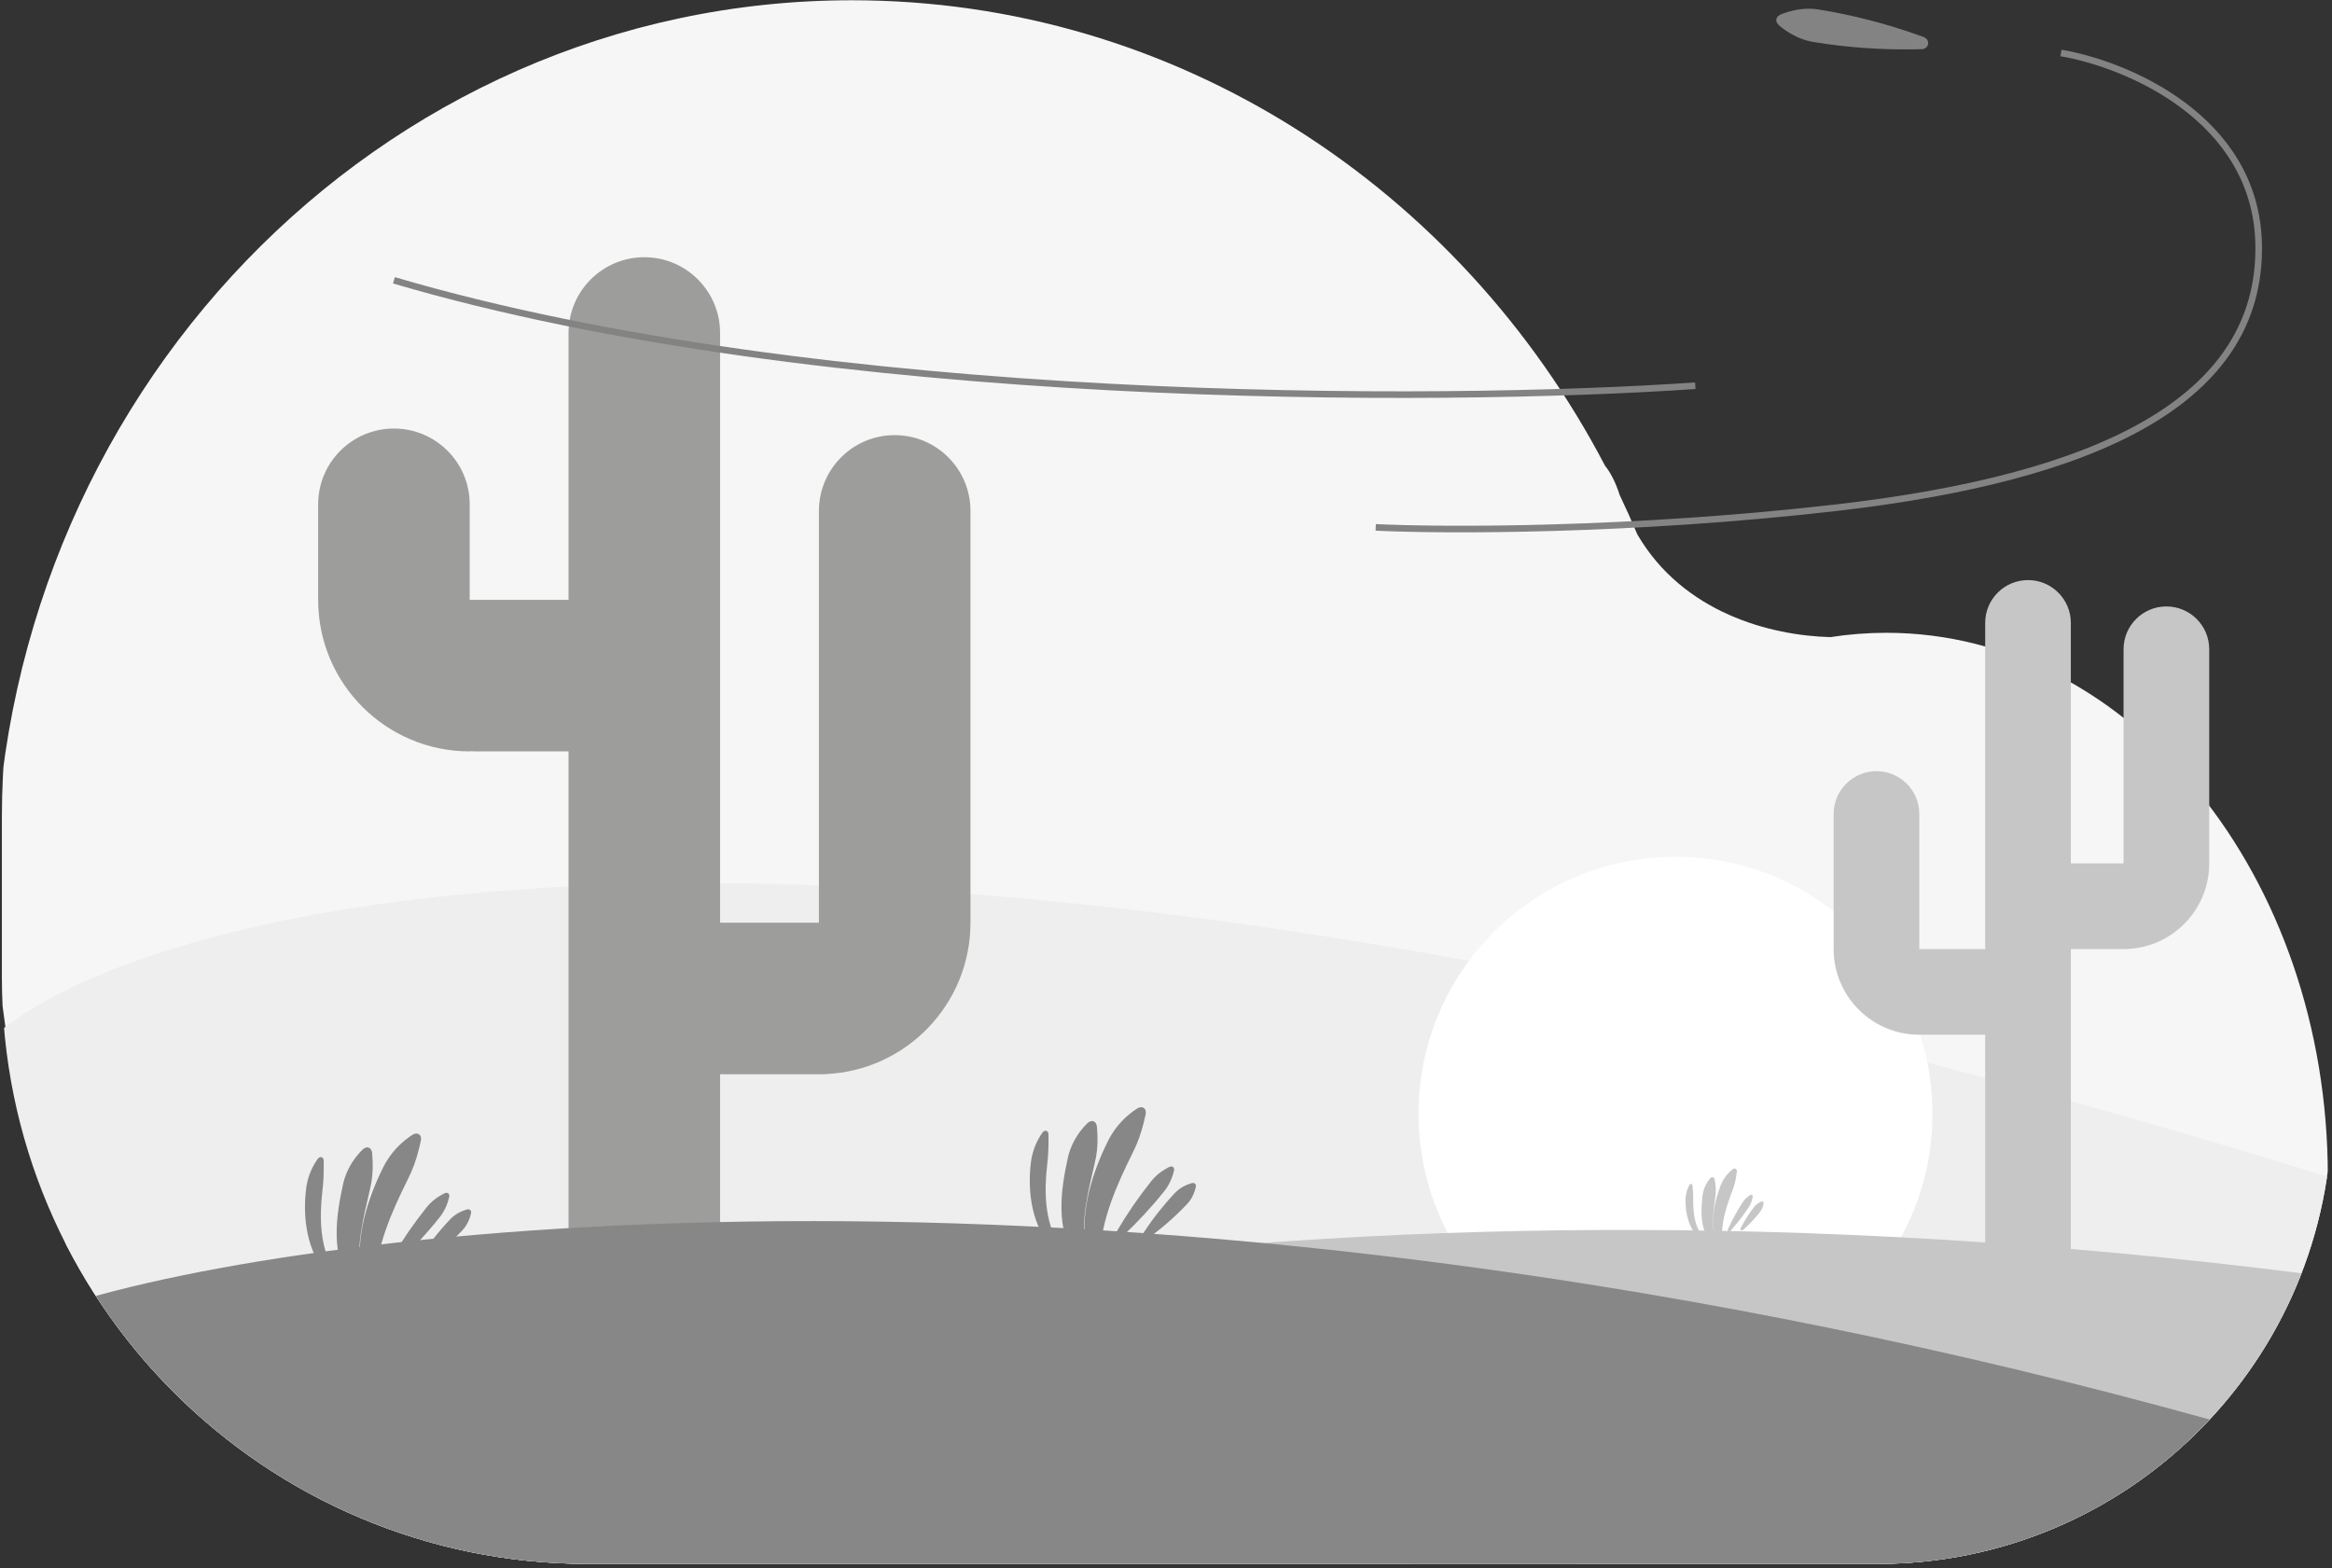 <svg width="403" height="271" viewBox="0 0 403 271" fill="none" xmlns="http://www.w3.org/2000/svg">
<rect x="0" y="0" width="403" height="271" fill="#333333" stroke="none"/>
<g clip-path="url(#clip0_357_132)">
<path d="M147.214 0.045C203.422 0.045 252.313 32.578 277.379 80.501C278.329 81.67 279.168 83.297 279.87 85.446C279.882 85.484 279.895 85.521 279.907 85.559C280.979 87.804 282.001 90.08 282.969 92.385C290.903 105.958 306.029 109.835 316.312 110.106C319.481 109.612 322.71 109.358 325.987 109.358C368.122 109.358 402.278 151.417 402.278 203.299C402.278 255.181 368.122 297.24 325.987 297.24C298.422 297.24 274.271 279.237 260.865 252.26C233.712 286.013 192.879 307.488 147.214 307.488C65.461 307.488 -0.813 238.664 -0.813 153.766C-0.813 68.869 65.461 0.046 147.214 0.045Z" fill="#F6F6F6"/>
<path d="M400.178 202.716C151.036 125.742 29.54 154.322 -0.066 178.235C-40.603 185.978 -16.956 247.504 -0.066 277.299L243.041 347.897C399.23 331.576 649.32 279.691 400.178 202.716Z" fill="#EEEEEE"/>
<circle cx="289.548" cy="192.481" r="44.408" fill="white"/>
<path d="M450.704 228.2C263.761 194.224 122.373 223.407 75.048 242.245L70.733 296.459L273.48 344.306L575.258 363.957C611.633 332.861 637.647 262.176 450.704 228.2Z" fill="#C6C6C6"/>
<path d="M111.347 44.453C118.579 44.453 124.441 50.316 124.441 57.548V159.46H141.521V88.292C141.522 81.06 147.384 75.197 154.616 75.197C161.848 75.197 167.711 81.06 167.711 88.292V159.459C167.711 173.542 156.595 185.026 142.659 185.622V185.649H124.441V230.058H98.252V129.854H82.311C81.928 129.854 81.548 129.84 81.171 129.815V129.854C66.707 129.854 54.981 118.129 54.981 103.665V87.154C54.981 79.922 60.844 74.06 68.076 74.06C75.308 74.06 81.171 79.922 81.171 87.154V103.665H98.252V57.548C98.252 50.316 104.115 44.453 111.347 44.453Z" fill="#9D9E9B"/>
<path d="M390.322 247.707C207.678 195.328 64.091 210.321 15.128 224.365L5.45 277.882L202.44 345.633L500.773 395.166C540.057 367.838 572.965 300.086 390.322 247.707Z" fill="#878787"/>
<path d="M350.467 100.249C354.555 100.249 357.869 103.563 357.869 107.65V149.212H366.979V112.205C366.979 108.117 370.293 104.804 374.38 104.804C378.468 104.804 381.782 108.117 381.782 112.205V149.212C381.782 157.26 375.36 163.807 367.361 164.01L366.979 164.015H357.869V220.948H343.066V178.817H331.68C323.633 178.817 317.085 172.395 316.882 164.396L316.877 164.015V140.672C316.877 136.584 320.191 133.271 324.279 133.271C328.366 133.271 331.68 136.584 331.68 140.672V164.015H343.066V107.65C343.066 103.563 346.38 100.249 350.467 100.249Z" fill="#C6C6C6"/>
<path d="M356.257 8.594C361.925 9.555 370.44 12.373 377.61 17.723C384.792 23.082 390.658 31.012 390.891 42.166C391.181 56.088 383.904 66.365 371.034 73.771C358.194 81.159 339.74 85.725 317.512 88.29C281.952 92.393 249.506 92.28 237.712 91.71L237.739 91.14L237.767 90.572C249.505 91.14 281.888 91.254 317.381 87.159C339.56 84.6 357.829 80.056 370.467 72.784C383.074 65.529 390.032 55.594 389.753 42.189C389.53 31.48 383.914 23.848 376.929 18.636C369.932 13.416 361.595 10.654 356.066 9.717L356.161 9.156L356.257 8.594ZM68.238 47.895C142.38 69.728 248.915 69.126 292.926 66.091L292.966 66.66L293.005 67.228C248.958 70.266 142.257 70.879 67.916 48.987L68.238 47.895ZM309.266 1.976C311.02 1.493 312.714 1.383 314.346 1.649C320.058 2.579 325.687 4.019 331.233 5.968C331.629 6.107 332.026 6.25 332.421 6.394C332.667 6.484 332.891 6.643 333.039 6.865C333.187 7.086 333.248 7.35 333.207 7.604C333.165 7.858 333.024 8.089 332.813 8.251C332.603 8.415 332.339 8.494 332.077 8.501C331.657 8.513 331.236 8.522 330.816 8.529C324.938 8.619 319.143 8.198 313.431 7.268C311.799 7.002 310.227 6.362 308.717 5.347C308.34 5.094 307.965 4.816 307.596 4.516C307.405 4.359 307.227 4.183 307.107 3.977C306.988 3.771 306.939 3.548 306.974 3.333C307.009 3.119 307.126 2.923 307.305 2.765C307.483 2.607 307.709 2.497 307.939 2.409C308.385 2.241 308.827 2.097 309.266 1.976Z" fill="#838383"/>
<path d="M71.856 195.901C72.062 195.882 72.259 195.929 72.417 196.041C72.575 196.153 72.685 196.324 72.734 196.524C72.784 196.725 72.768 196.94 72.724 197.143C72.626 197.621 72.51 198.109 72.394 198.574C71.927 200.447 71.308 202.174 70.488 203.783C67.68 209.446 65.061 215.329 64.807 221.613C64.796 222.06 64.8 222.511 64.823 222.96C64.836 223.181 64.782 223.408 64.652 223.592C64.523 223.776 64.332 223.903 64.116 223.946C63.901 223.989 63.675 223.945 63.484 223.825C63.381 223.76 63.295 223.674 63.225 223.576C63.181 223.643 63.129 223.704 63.067 223.757C62.902 223.898 62.685 223.97 62.462 223.959C62.238 223.948 62.027 223.854 61.859 223.711C61.503 223.396 61.176 223.044 60.881 222.666C57.03 216.954 58.05 210.188 59.342 204.396C59.76 202.716 60.558 201.119 61.713 199.708C62.005 199.346 62.318 199.001 62.65 198.681C62.8 198.538 62.969 198.412 63.161 198.344C63.353 198.276 63.552 198.272 63.728 198.339C63.905 198.406 64.052 198.54 64.15 198.718C64.249 198.896 64.293 199.104 64.311 199.31C64.354 199.752 64.382 200.195 64.397 200.636C64.467 202.366 64.321 203.991 63.935 205.539C62.846 210.34 61.489 215.4 62.328 219.934C61.506 213.556 63.508 207.17 66.27 201.637C67.161 199.889 68.422 198.312 70.017 197.021C70.414 196.702 70.841 196.387 71.276 196.115C71.453 196.006 71.65 195.921 71.856 195.901ZM55.22 200.008C55.337 199.958 55.463 199.95 55.577 199.988C55.691 200.026 55.788 200.109 55.852 200.219C55.915 200.329 55.939 200.458 55.94 200.584C55.945 200.94 55.946 201.308 55.946 201.661C55.948 203.082 55.883 204.449 55.718 205.792C55.179 210.483 55.281 215.397 57.653 219.553C57.825 219.848 58.005 220.134 58.201 220.418C58.278 220.528 58.319 220.663 58.308 220.799C58.296 220.934 58.233 221.06 58.133 221.147C58.032 221.235 57.9 221.281 57.764 221.274C57.628 221.268 57.499 221.21 57.4 221.119C57.125 220.864 56.864 220.6 56.611 220.319C53.038 216.311 52.281 210.536 52.898 205.447C53.079 203.975 53.548 202.526 54.305 201.207C54.493 200.88 54.704 200.55 54.93 200.248C55.006 200.147 55.103 200.058 55.22 200.008ZM77.144 206.137C77.267 206.133 77.381 206.168 77.47 206.238C77.558 206.309 77.617 206.413 77.641 206.533C77.664 206.653 77.65 206.781 77.622 206.901C77.557 207.172 77.482 207.436 77.398 207.692C77.063 208.718 76.579 209.624 75.948 210.413C73.74 213.174 71.33 215.775 68.719 218.214C68.532 218.388 68.345 218.561 68.156 218.733C68.059 218.823 67.934 218.883 67.8 218.895C67.666 218.906 67.535 218.867 67.433 218.785C67.331 218.703 67.264 218.584 67.245 218.451C67.227 218.318 67.259 218.183 67.324 218.068C67.451 217.847 67.579 217.625 67.708 217.405C69.514 214.322 71.523 211.401 73.731 208.64C74.362 207.851 75.141 207.18 76.067 206.628C76.299 206.49 76.541 206.359 76.791 206.235C76.902 206.181 77.022 206.14 77.144 206.137ZM80.966 208.991C81.085 209 81.191 209.042 81.269 209.117C81.348 209.192 81.396 209.295 81.411 209.413C81.426 209.531 81.408 209.655 81.38 209.774C81.324 210.005 81.259 210.229 81.186 210.443C80.892 211.303 80.462 212.033 79.894 212.633C77.907 214.731 75.731 216.653 73.369 218.396C73.201 218.521 73.031 218.645 72.86 218.768C72.754 218.844 72.625 218.892 72.492 218.891C72.36 218.89 72.234 218.84 72.141 218.752C72.047 218.664 71.992 218.541 71.983 218.408C71.975 218.276 72.017 218.145 72.087 218.035C72.2 217.858 72.315 217.682 72.43 217.507C74.043 215.054 75.844 212.778 77.832 210.68C78.4 210.08 79.106 209.611 79.948 209.271C80.159 209.187 80.379 209.11 80.606 209.042C80.725 209.007 80.847 208.983 80.966 208.991Z" fill="#878787"/>
<path d="M197.109 191.347C197.315 191.328 197.513 191.375 197.67 191.487C197.828 191.599 197.938 191.769 197.988 191.97C198.037 192.171 198.022 192.386 197.977 192.588C197.879 193.067 197.764 193.554 197.648 194.02C197.181 195.893 196.562 197.62 195.742 199.229C192.934 204.892 190.314 210.775 190.06 217.059C190.049 217.506 190.054 217.957 190.077 218.406C190.09 218.627 190.035 218.853 189.906 219.038C189.776 219.222 189.585 219.349 189.37 219.392C189.154 219.435 188.928 219.391 188.738 219.271C188.634 219.206 188.548 219.12 188.478 219.022C188.435 219.089 188.382 219.15 188.321 219.203C188.155 219.344 187.939 219.416 187.715 219.405C187.492 219.394 187.281 219.299 187.113 219.157C186.756 218.842 186.43 218.49 186.134 218.112C182.284 212.4 183.304 205.633 184.595 199.842C185.014 198.162 185.812 196.565 186.966 195.154C187.258 194.792 187.572 194.447 187.904 194.126C188.053 193.984 188.223 193.858 188.415 193.79C188.607 193.722 188.805 193.718 188.982 193.785C189.159 193.852 189.305 193.986 189.404 194.164C189.503 194.342 189.546 194.55 189.564 194.755C189.607 195.197 189.636 195.641 189.65 196.082C189.72 197.812 189.575 199.437 189.189 200.985C188.099 205.785 186.743 210.846 187.582 215.379C186.759 209.002 188.761 202.616 191.524 197.083C192.414 195.335 193.675 193.758 195.27 192.467C195.667 192.148 196.095 191.833 196.53 191.561C196.706 191.452 196.903 191.367 197.109 191.347ZM180.473 195.453C180.59 195.403 180.716 195.395 180.831 195.433C180.945 195.471 181.042 195.553 181.105 195.664C181.168 195.774 181.192 195.903 181.193 196.029C181.199 196.385 181.199 196.753 181.2 197.106C181.201 198.527 181.137 199.894 180.971 201.237C180.432 205.928 180.535 210.842 182.907 214.998C183.078 215.293 183.259 215.579 183.455 215.863C183.531 215.973 183.573 216.108 183.561 216.244C183.549 216.379 183.487 216.504 183.386 216.592C183.286 216.68 183.153 216.726 183.017 216.719C182.881 216.713 182.753 216.654 182.654 216.564C182.378 216.309 182.117 216.044 181.865 215.764C178.292 211.756 177.534 205.981 178.152 200.892C178.333 199.42 178.802 197.971 179.558 196.652C179.747 196.325 179.958 195.995 180.183 195.693C180.259 195.592 180.356 195.503 180.473 195.453ZM202.398 201.583C202.52 201.579 202.634 201.613 202.723 201.684C202.812 201.755 202.87 201.859 202.894 201.979C202.918 202.099 202.904 202.227 202.875 202.347C202.81 202.618 202.736 202.882 202.652 203.138C202.316 204.163 201.833 205.07 201.202 205.859C198.993 208.62 196.583 211.221 193.972 213.66C193.786 213.834 193.598 214.007 193.41 214.179C193.312 214.268 193.187 214.329 193.053 214.34C192.919 214.351 192.788 214.313 192.686 214.231C192.584 214.149 192.517 214.03 192.499 213.897C192.48 213.764 192.512 213.629 192.578 213.514C192.705 213.292 192.832 213.071 192.961 212.851C194.768 209.768 196.776 206.846 198.985 204.085C199.616 203.297 200.394 202.626 201.321 202.074C201.552 201.936 201.794 201.804 202.044 201.681C202.156 201.627 202.276 201.586 202.398 201.583ZM206.218 204.437C206.337 204.446 206.443 204.488 206.522 204.563C206.601 204.638 206.648 204.741 206.664 204.859C206.679 204.977 206.661 205.1 206.632 205.22C206.576 205.451 206.511 205.674 206.438 205.889C206.145 206.749 205.715 207.479 205.147 208.079C203.159 210.177 200.984 212.098 198.622 213.842C198.453 213.967 198.283 214.091 198.113 214.213C198.007 214.289 197.878 214.337 197.745 214.336C197.612 214.335 197.486 214.286 197.393 214.198C197.3 214.109 197.244 213.986 197.236 213.854C197.228 213.722 197.269 213.591 197.339 213.481C197.453 213.304 197.567 213.128 197.682 212.953C199.296 210.5 201.097 208.224 203.084 206.125C203.652 205.526 204.358 205.056 205.201 204.717C205.411 204.633 205.631 204.556 205.859 204.488C205.977 204.453 206.1 204.428 206.218 204.437Z" fill="#878787"/>
<path d="M299.686 201.941C299.781 201.923 299.875 201.936 299.954 201.981C300.032 202.026 300.091 202.1 300.124 202.191C300.156 202.283 300.159 202.384 300.147 202.481C300.124 202.708 300.092 202.941 300.06 203.163C299.928 204.058 299.718 204.892 299.41 205.681C298.36 208.451 297.409 211.317 297.58 214.26C297.595 214.469 297.618 214.68 297.65 214.888C297.666 214.991 297.651 215.099 297.599 215.19C297.547 215.282 297.463 215.35 297.364 215.38C297.266 215.41 297.159 215.4 297.064 215.353C297.012 215.327 296.967 215.289 296.929 215.246C296.912 215.279 296.893 215.312 296.867 215.339C296.796 215.413 296.698 215.456 296.593 215.461C296.489 215.466 296.386 215.432 296.301 215.373C296.12 215.243 295.951 215.094 295.796 214.931C293.737 212.444 293.903 209.24 294.239 206.479C294.357 205.676 294.655 204.894 295.129 204.182C295.248 204 295.379 203.825 295.519 203.66C295.582 203.587 295.655 203.52 295.742 203.479C295.828 203.439 295.92 203.428 296.006 203.451C296.091 203.474 296.166 203.53 296.22 203.609C296.275 203.687 296.305 203.782 296.323 203.877C296.363 204.081 296.396 204.287 296.423 204.492C296.536 205.296 296.543 206.061 296.434 206.8C296.148 209.082 295.749 211.496 296.34 213.568C295.671 210.637 296.311 207.575 297.343 204.874C297.678 204.017 298.195 203.223 298.879 202.548C299.05 202.381 299.234 202.214 299.424 202.067C299.502 202.008 299.591 201.96 299.686 201.941ZM292.112 204.621C292.165 204.593 292.223 204.584 292.278 204.596C292.333 204.609 292.382 204.642 292.417 204.69C292.451 204.739 292.468 204.798 292.474 204.857C292.493 205.023 292.511 205.195 292.528 205.359C292.594 206.022 292.626 206.663 292.611 207.297C292.575 209.51 292.849 211.798 294.147 213.627C294.24 213.757 294.338 213.882 294.442 214.005C294.483 214.053 294.508 214.114 294.509 214.178C294.51 214.242 294.486 214.303 294.443 214.349C294.401 214.394 294.341 214.421 294.277 214.425C294.214 214.428 294.151 214.407 294.1 214.37C293.96 214.263 293.826 214.152 293.696 214.033C291.845 212.327 291.226 209.668 291.28 207.265C291.297 206.57 291.448 205.873 291.74 205.223C291.813 205.062 291.896 204.897 291.987 204.746C292.018 204.696 292.06 204.65 292.112 204.621ZM302.623 206.473C302.68 206.466 302.736 206.476 302.78 206.505C302.825 206.534 302.856 206.58 302.873 206.635C302.889 206.689 302.89 206.75 302.882 206.807C302.864 206.937 302.841 207.063 302.813 207.186C302.704 207.68 302.52 208.126 302.262 208.523C301.359 209.912 300.354 211.236 299.249 212.494C299.17 212.584 299.09 212.674 299.01 212.763C298.969 212.809 298.913 212.843 298.851 212.854C298.79 212.865 298.726 212.854 298.674 212.821C298.623 212.787 298.587 212.734 298.572 212.673C298.558 212.611 298.565 212.547 298.591 212.49C298.64 212.381 298.69 212.272 298.74 212.163C299.441 210.642 300.243 209.186 301.146 207.797C301.404 207.4 301.737 207.052 302.143 206.752C302.245 206.677 302.352 206.604 302.463 206.535C302.512 206.504 302.567 206.48 302.623 206.473ZM304.536 207.628C304.592 207.627 304.643 207.642 304.684 207.673C304.724 207.704 304.751 207.75 304.763 207.804C304.776 207.859 304.773 207.918 304.765 207.975C304.75 208.085 304.73 208.192 304.706 208.296C304.609 208.71 304.441 209.071 304.204 209.377C303.373 210.447 302.447 211.443 301.425 212.365C301.352 212.431 301.279 212.497 301.205 212.562C301.159 212.603 301.101 212.631 301.039 212.636C300.977 212.642 300.916 212.624 300.868 212.588C300.821 212.551 300.789 212.496 300.779 212.434C300.77 212.373 300.782 212.31 300.81 212.256C300.855 212.168 300.9 212.08 300.946 211.993C301.586 210.775 302.321 209.63 303.152 208.56C303.389 208.254 303.697 208.003 304.075 207.806C304.169 207.757 304.268 207.711 304.371 207.668C304.424 207.647 304.48 207.63 304.536 207.628Z" fill="#C6C6C6"/>
</g>
<defs>
<clipPath id="clip0_357_132">
<path d="M0.326 141.241C0.326 63.261 63.541 0.045 141.521 0.045H403V191.7C403 235.092 367.824 270.269 324.432 270.269H101.668C45.698 270.269 0.326 224.896 0.326 168.926V141.241Z" fill="white"/>
</clipPath>
</defs>
</svg>

